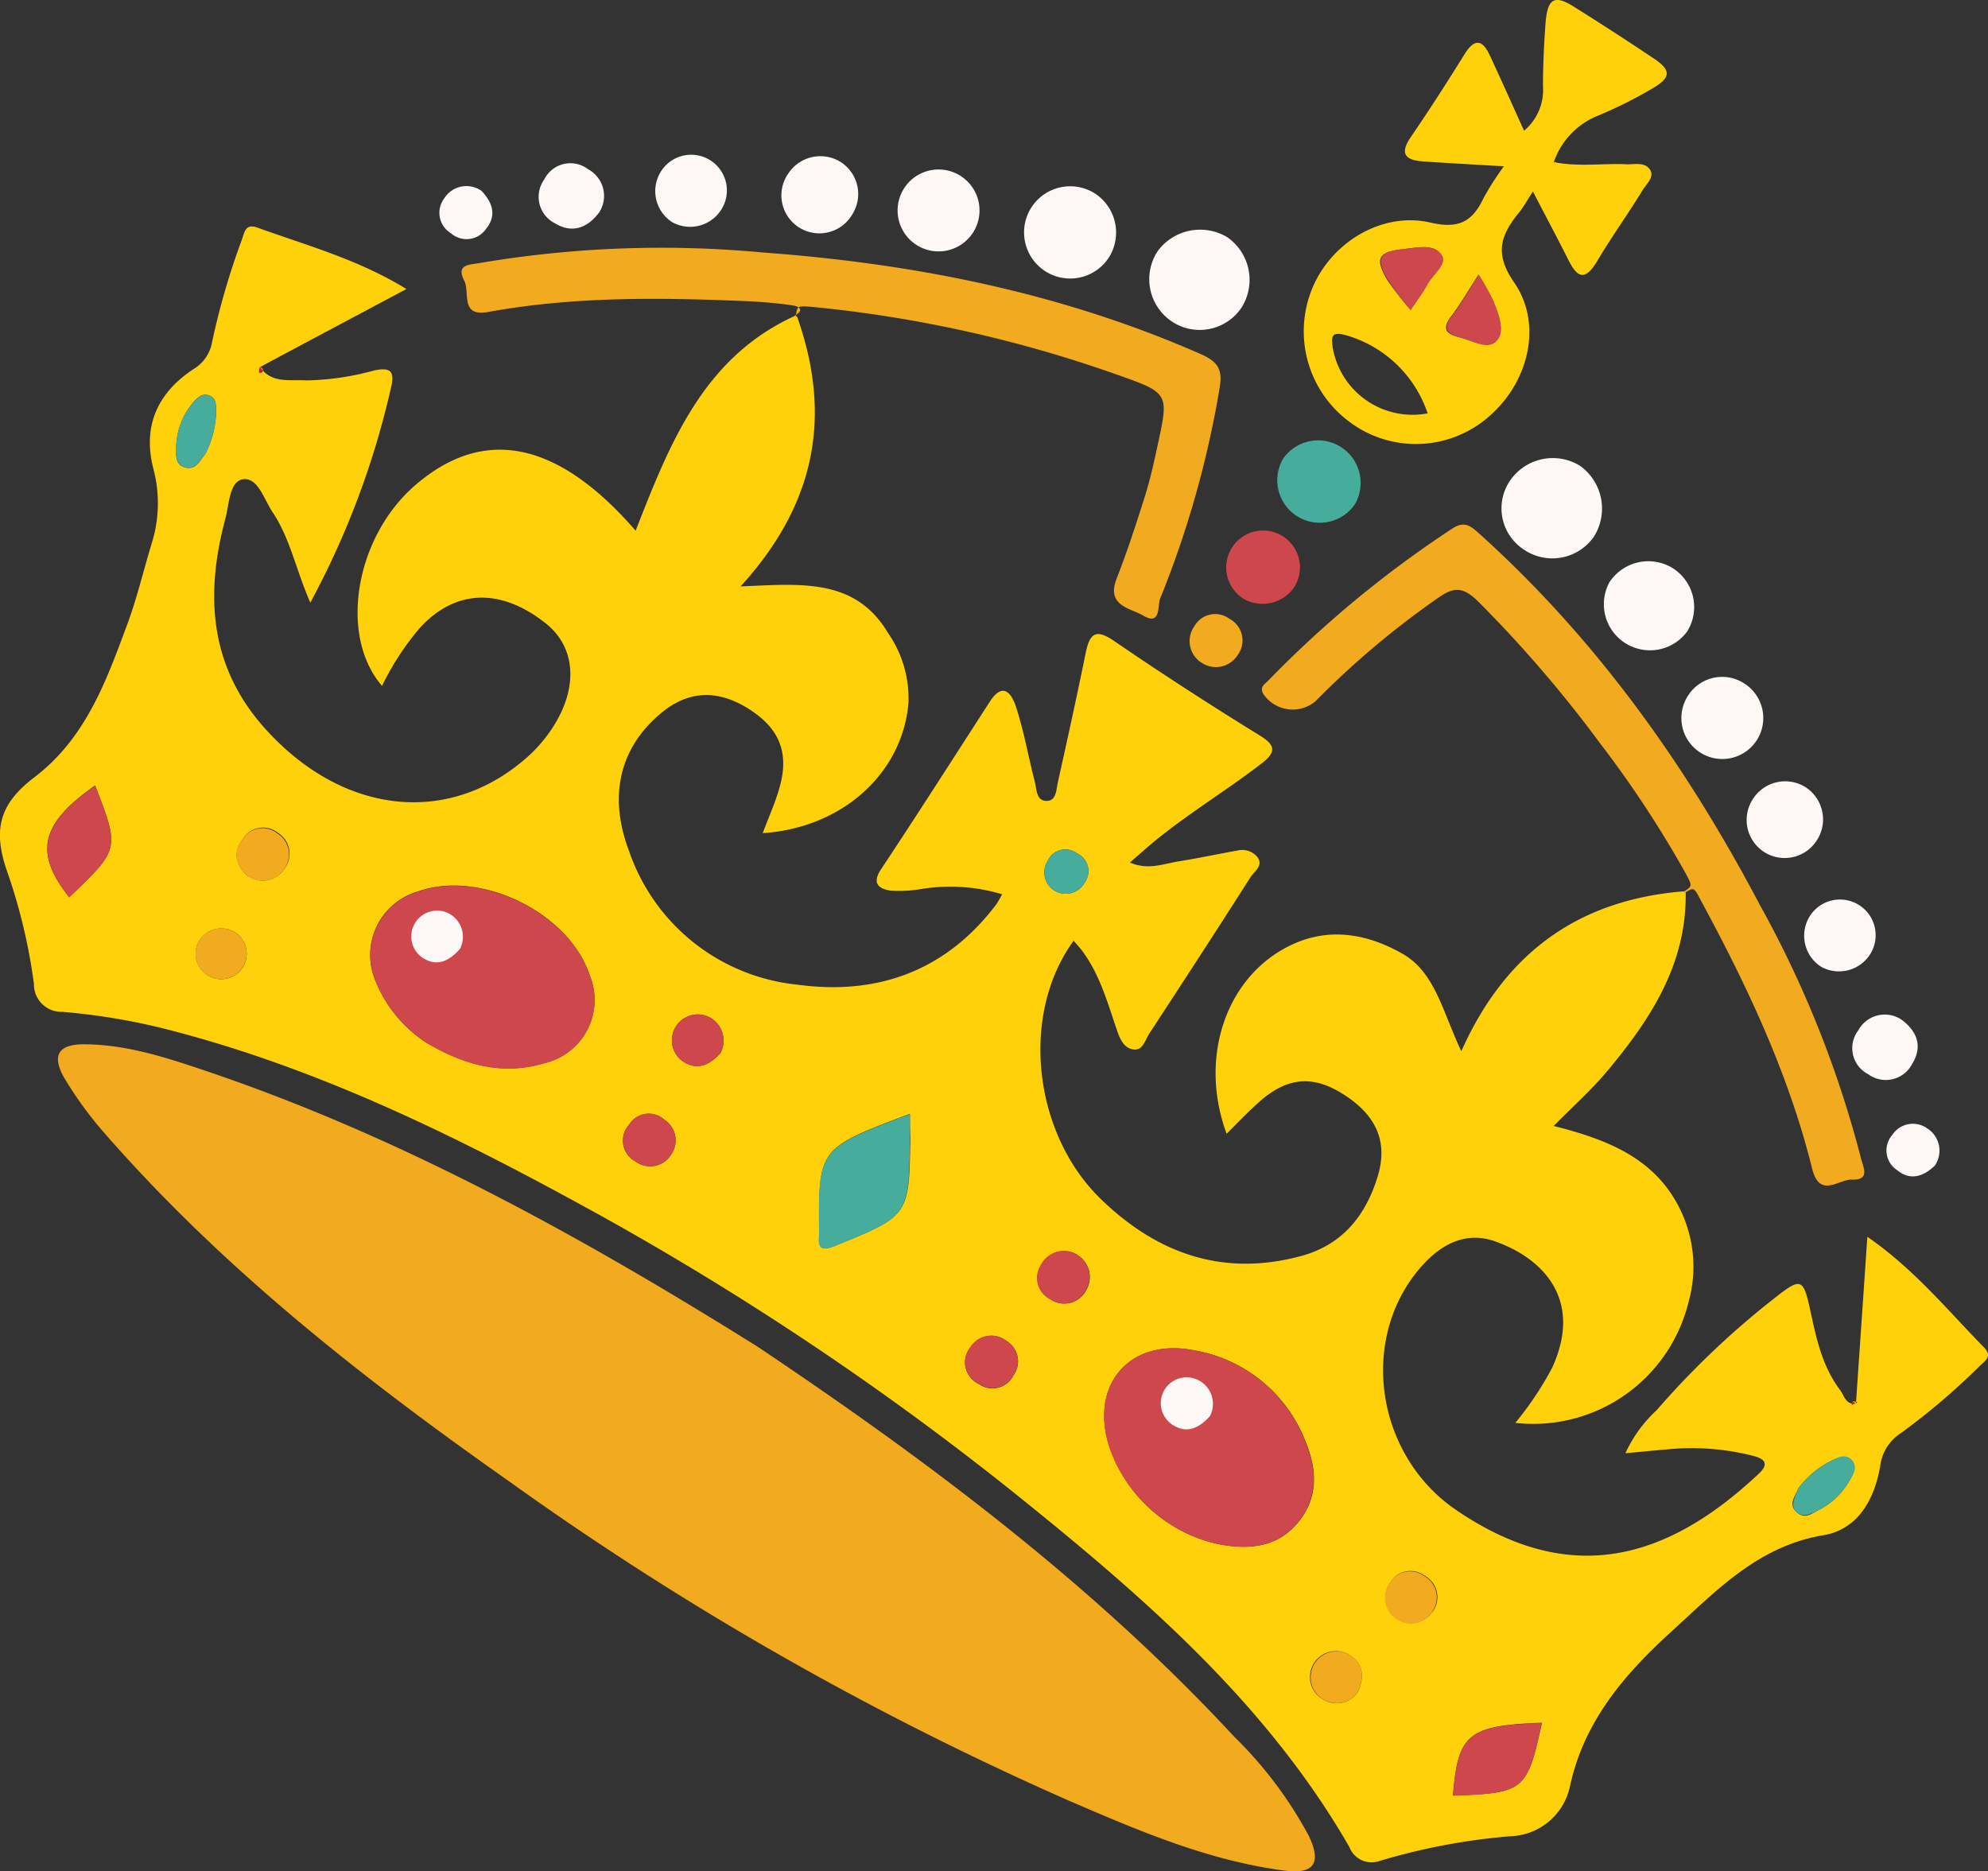 <svg id="Layer_1" data-name="Layer 1" xmlns="http://www.w3.org/2000/svg" viewBox="0 0 161.63 152.15"><rect x="0" y="0" width="161.63" height="152.15" fill="#333333" stroke="none"/><defs><style>.cls-1{fill:#ffd10a;}.cls-2{fill:#f2aa1e;}.cls-3{fill:#fdf7f6;}.cls-4{fill:#46ac9b;}.cls-5{fill:#cd474c;}.cls-6{fill:#ce2027;}</style></defs><title>crown</title><path class="cls-1" d="M307.83,294.33c.3-4.42.61-8.85.92-13.47,3.78,2.61,6.51,5.95,9.49,9,.71.74.08,1.08-.4,1.55a55.25,55.25,0,0,1-6.4,5.44,3.7,3.7,0,0,0-1.64,2.63c-.46,2.74-1.82,5.18-4.64,5.65-5.24.87-8.62,4.44-12.2,7.7-3.86,3.5-7.25,7.35-8.4,12.77a5.12,5.12,0,0,1-4.83,4,51.67,51.67,0,0,0-10.61,2,1.93,1.93,0,0,1-2.48-1.12c-6.75-11.73-16.79-20.38-27.13-28.7a242.06,242.06,0,0,0-36.22-24c-10.64-5.79-21.56-11-33.4-13.94a52.79,52.79,0,0,0-7.88-1.27,2.23,2.23,0,0,1-2.32-2.26,46.06,46.06,0,0,0-2.21-9.24c-1.15-3.36-.57-5.44,2.27-7.59,4.14-3.16,5.81-7.78,7.51-12.37.8-2.15,1.33-4.4,2-6.62a10.87,10.87,0,0,0,.16-6c-.93-3.5.29-6.24,3.26-8.19a3.19,3.19,0,0,0,1.5-2.22,59.84,59.84,0,0,1,2.41-8.28c.23-.63.28-1.34,1.25-1,4,1.45,8.2,2.58,12.13,5-4.09,2.18-8,4.26-11.91,6.35,0,.14,0,.28,0,.41s.16,0,.18,0c.14-.23,0-.34-.19-.43,1,1.41,2.48,1,3.8,1.1a22.16,22.16,0,0,0,5.54-.82c1.11-.21,1.64-.07,1.37,1.23a68.73,68.73,0,0,1-6.6,17.66c-1.16-2.65-1.63-5.16-3-7.25-.71-1-1.21-2.89-2.4-2.79s-1.19,2.05-1.51,3.22c-1.67,6.25-1.29,12.11,3.34,17.18,6.38,7,15.08,7.83,21.43,2a11.88,11.88,0,0,0,1.8-2.14c2.17-3.3,1.93-6.62-.55-8.56-3.65-2.88-7.33-2.75-10.21.4a22.06,22.06,0,0,0-3.07,4.71c-3.51-4.06-2.21-12,2.62-16.25,5.58-4.88,11.6-3.75,18,3.63,2.77-7.09,5.51-14.11,13-17.49l.14.12c2.82,8,1.55,15.15-4.61,21.9,4.85-.2,9.31-.73,12,3.8a9.33,9.33,0,0,1,1.65,5.69c-.5,5.74-5.41,10.15-11.85,10.57.49-1.31,1.06-2.55,1.41-3.86.74-2.76-.11-4.71-2.56-6.25s-4.79-1.52-7,.26c-3.41,2.77-4.47,6.71-2.7,11.35a16.18,16.18,0,0,0,13.67,10.82c6.51.89,12.09-1.12,16.17-6.53a7,7,0,0,0,.47-.82,14.65,14.65,0,0,0-6.66-.41,11.06,11.06,0,0,1-2.36.12c-1-.14-1.59-.58-.82-1.74,3-4.52,5.9-9.07,8.84-13.62,1.13-1.76,1.83-.54,2.15.46.64,2,1,4.05,1.52,6.08.15.6.11,1.5.93,1.52s.8-.9.93-1.48c.78-3.51,1.55-7,2.27-10.55.33-1.62.84-2,2.36-.94,3.87,2.65,7.82,5.2,11.81,7.66,1.42.87,1.2,1.44.1,2.29-3.25,2.5-6.82,4.57-9.87,7.33l-.81.7c1.46.63,2.68.12,3.88-.08,1.64-.26,3.26-.61,4.89-.9a1.6,1.6,0,0,1,1.58.51c.56.72-.23,1.18-.54,1.66-2.71,4.26-5.47,8.5-8.23,12.72-.34.51-.51,1.39-1.28,1.29s-1.1-.83-1.34-1.54c-.77-2.25-1.4-4.56-2.85-6.5-.21-.27-.44-.52-.68-.8-4.38,6-3.3,15.71,2.26,21.05,4.59,4.42,9.91,6.28,16.21,4.59,3.39-.91,5.31-3.32,6.27-6.55.8-2.7-.1-4.8-2.6-6.47s-4.54-1.58-6.75.22c-1,.86-2,1.89-2.95,2.86-2.36-6.38.08-13.14,5.59-15.51,3.05-1.31,6.08-.64,8.73.88s3.25,4.76,4.76,7.91c3.61-8.1,9.63-12.32,18.09-13l.15.07c.1,5.89-2.91,10.42-6.48,14.67-1.24,1.46-2.68,2.75-4.25,4.34,4.49,1.13,8.37,2.69,10.36,6.95a10.59,10.59,0,0,1,.6,7.38,13,13,0,0,1-14.08,9.81,26.62,26.62,0,0,0,3-4.49c2.49-5.46-.65-8.84-4.62-10.26-2.55-.91-4.64.36-6.27,2.33-4.78,5.77-3.43,15,3,19.45,9.18,6.31,17.05,4.23,24.57-2.79,1-.88.66-1.31-.39-1.57a20.18,20.18,0,0,0-6.43-.56c-1.21.1-2.42.22-3.91.36a10.94,10.94,0,0,1,2.55-3.51,68.64,68.64,0,0,1,9.7-9.2c2-1.57,2.22-1.5,2.76,1s1,4.66,2.48,6.62c.31.42.48,1.33,1.39.95l-.36-.1,0,.28ZM251.73,304a11.67,11.67,0,0,0,4.47,1.89c2.39.42,4.64.19,6.29-1.83s1.52-4.3.59-6.54a11.85,11.85,0,0,0-8.91-7.4c-5.36-1.14-8.75,2.77-7,7.94A12.06,12.06,0,0,0,251.73,304Zm-59.89-38.79c2.83,1.64,5.94,2.56,9.36,1.52a5.27,5.27,0,0,0,3.68-7.12c-1.68-5.12-8.92-8.65-14-6.82a5.37,5.37,0,0,0-3.41,7.29A10.76,10.76,0,0,0,191.84,265.23Zm39.07,5.65c-7.45,2.81-7.45,2.81-7.36,9.62a1.49,1.49,0,0,1,0,.21c-.13,1.12.2,1.34,1.3.89,6-2.44,6-2.42,6.09-8.8C230.92,272.23,230.91,271.67,230.91,270.88Zm-66.24-26.7c-4.45,3.1-5,5.47-2.11,9.09C166.66,249.34,166.66,249.34,164.67,244.18Zm117.62,76.21c-6,.23-6.83.9-7.23,5.92C280.84,326.1,281.09,325.9,282.29,320.39ZM176.07,256.12a2.12,2.12,0,0,0-3,.76,2.08,2.08,0,0,0,3.61,2.06A2.09,2.09,0,0,0,176.07,256.12Zm91.3,61.68c.52-1.25.36-2.37-.83-3a2.09,2.09,0,0,0-2,3.7A2.08,2.08,0,0,0,267.37,317.8Zm35.76-16.47c-.21.59-.83,1.25-.16,1.89s1.22.17,1.78-.12a6,6,0,0,0,2.58-2.47c.27-.48.58-1.1.15-1.6s-1.19-.21-1.73.08A7.42,7.42,0,0,0,303.13,301.33ZM215.52,265.9a2.16,2.16,0,0,0-.87-2.87,2.1,2.1,0,0,0-2.24,3.54C213.51,267.33,214.56,267,215.52,265.9Zm29,16.42a2.08,2.08,0,0,0-2.93.82,1.94,1.94,0,0,0,.73,2.79,2,2,0,0,0,2.94-.76A2.09,2.09,0,0,0,244.49,282.32Zm-67.38-30.76A2.09,2.09,0,0,0,180,251a2,2,0,0,0-.5-3,1.91,1.91,0,0,0-2.82.51C175.81,249.64,176.12,250.65,177.11,251.56Zm96.22,59.85a2,2,0,0,0-.61-3,1.92,1.92,0,0,0-2.81.6,2.08,2.08,0,1,0,3.42,2.37ZM173.6,217.25a7.78,7.78,0,0,0,.9-3.54c0-.49,0-1.06-.58-1.26s-.95.2-1.28.57a5.75,5.75,0,0,0-1.38,3.51c0,.68-.16,1.56.74,1.78S173.18,217.71,173.6,217.25Zm37.91,56.9a2,2,0,0,0-.57-2.81,1.88,1.88,0,0,0-2.85.39,1.92,1.92,0,0,0,.5,3A2,2,0,0,0,211.51,274.15Zm27.24,15.17a2,2,0,0,0-2.91.51,1.94,1.94,0,0,0,.67,3,1.9,1.9,0,0,0,2.81-.69A1.94,1.94,0,0,0,238.75,289.32Zm3.94-36.59a1.76,1.76,0,0,0,2.43-.67,1.59,1.59,0,0,0-.63-2.38,1.57,1.57,0,0,0-2.38.62A1.74,1.74,0,0,0,242.69,252.73Z" transform="translate(-156.93 -180.3)"/><path class="cls-2" d="M218.53,289.8c13.92,9.33,27.29,19.35,38.74,31.7a33.26,33.26,0,0,1,6.07,8.07c1.06,2.24.41,3.14-2,2.82-6.15-.8-11.79-3.22-17.41-5.64a253.19,253.19,0,0,1-45.6-26c-12-8.44-23.49-17.46-33.15-28.6a30.41,30.41,0,0,1-2.9-4c-1.23-2-.68-3,1.67-2.94,3.43.05,6.66,1.13,9.86,2.21C189.71,272.81,204.32,280.91,218.53,289.8Z" transform="translate(-156.93 -180.3)"/><path class="cls-1" d="M279.2,193.82c-2.38-.14-4.44-.25-6.5-.39-1.4-.09-2.07-.53-1.06-2,1.51-2.2,2.95-4.45,4.36-6.72.83-1.34,1.48-1.17,2.07.12.93,2,1.82,4,2.77,6.1a4.32,4.32,0,0,0,1.54-3.6c0-1.73.08-3.46.21-5.18.16-2,.74-2.3,2.34-1.28q3.19,2,6.36,4.12c1.54,1,1.55,1.61-.08,2.54a35.88,35.88,0,0,1-4.25,2.13,6.25,6.25,0,0,0-3.7,3.82c2,.41,4,.08,6,.18.63,0,1.4-.18,1.81.42s-.28,1.17-.59,1.68c-1.22,2-2.56,3.84-3.73,5.83-1,1.63-1.61,1.23-2.31-.16-.89-1.78-1.83-3.53-2.88-5.56-.48.73-.74,1.23-1.09,1.66-1.47,1.81-2.12,3.3-.44,5.73,2.37,3.43,1.16,8.15-2.05,10.91a9,9,0,0,1-11.36.41,9.15,9.15,0,0,1-3-10.83c1.53-3.72,5.65-6.27,9.62-5.35,2.33.54,3.41-.11,4.31-2A23.72,23.72,0,0,1,279.2,193.82ZM273,213.91a9.86,9.86,0,0,0-6.66-6.36c-1.19-.32-1.17.13-1.06,1A6.59,6.59,0,0,0,273,213.91Zm-1.39-8.4c.54-.83,1-1.45,1.36-2.12s1.57-1.6,1.16-2.31c-.56-1-1.93-.65-3-.54-2.2.23-2.47.76-1.35,2.62A28.12,28.12,0,0,0,271.63,205.51Zm5.52-2.87c-.86,1.33-1.47,2.4-2.2,3.36s-.54,1.43.63,1.72,2.38,1,3,.31.18-2.18-.24-3.25A20.47,20.47,0,0,0,277.15,202.64Z" transform="translate(-156.93 -180.3)"/><path class="cls-2" d="M221.63,206.11l-.14-.12c.79-.41.55-.76-.13-.86-1.21-.18-2.43-.28-3.65-.34-7.06-.3-14.12-.4-21.11.88-2.29.41-1.44-1.62-1.93-2.56-.71-1.36.51-1.28,1.29-1.43a88.49,88.49,0,0,1,23-.85c12.27.9,24.22,3.26,35.57,8.25,1.51.66,1.82,1.32,1.54,2.87a80.74,80.74,0,0,1-4.81,17c-.23.55.08,2.27-1.37,1.41-1-.61-3.05-.77-2.18-3s1.6-4.47,2.31-6.73c.41-1.3.71-2.64,1-4,.93-4.26,1-4.36-3-5.77a104,104,0,0,0-25.2-5.62C221.73,205.16,221.73,205.19,221.63,206.11Z" transform="translate(-156.93 -180.3)"/><path class="cls-2" d="M293.9,252.91l-.15-.07c.78-.48.79-.48.25-1.49a88,88,0,0,0-7-10.64,102,102,0,0,0-10-11.61c-1.07-1-1.8-1.13-3.07-.24a70.13,70.13,0,0,0-10.05,8.46,2.88,2.88,0,0,1-4.26-.63c-.28-.55.14-.76.42-1.05A88.46,88.46,0,0,1,275,223.28c1-.67,1.53-.19,2.2.41,9.53,8.58,16.84,18.86,22.78,30.13a87.31,87.31,0,0,1,8.24,20.61c.18.75.82,1.85-.75,1.78-1.1,0-2.6,1.55-3.21-.9-1.92-7.74-5.31-14.9-9.09-21.88C294.65,252.41,294.61,252.44,293.9,252.91Z" transform="translate(-156.93 -180.3)"/><path class="cls-3" d="M252.16,206.41a4.14,4.14,0,0,1-1.08-5.73,4.29,4.29,0,0,1,5.62-1.1,4.22,4.22,0,0,1,1.17,5.73A4.09,4.09,0,0,1,252.16,206.41Z" transform="translate(-156.93 -180.3)"/><path class="cls-3" d="M285.4,218.18a4.28,4.28,0,0,1,1.11,5.77,4.12,4.12,0,0,1-5.74,1,4,4,0,0,1-1.09-5.54A4.21,4.21,0,0,1,285.4,218.18Z" transform="translate(-156.93 -180.3)"/><path class="cls-3" d="M247.07,201.26a3.75,3.75,0,1,1-1-5.15A3.8,3.8,0,0,1,247.07,201.26Z" transform="translate(-156.93 -180.3)"/><path class="cls-3" d="M294.09,231.66a3.75,3.75,0,0,1-6.32-4,3.78,3.78,0,0,1,5.1-1.2A3.74,3.74,0,0,1,294.09,231.66Z" transform="translate(-156.93 -180.3)"/><path class="cls-4" d="M267.07,221.33a3.46,3.46,0,0,1-5.81-3.75,3.46,3.46,0,0,1,5.81,3.75Z" transform="translate(-156.93 -180.3)"/><path class="cls-3" d="M236,199.27a3.33,3.33,0,0,1-4.55.95,3.33,3.33,0,1,1,4.55-.95Z" transform="translate(-156.93 -180.3)"/><path class="cls-3" d="M298.71,235.85a3.33,3.33,0,1,1-4.53,1A3.28,3.28,0,0,1,298.71,235.85Z" transform="translate(-156.93 -180.3)"/><path class="cls-3" d="M226.23,197.72a3.09,3.09,0,1,1-5.19-3.34,3.12,3.12,0,0,1,4.17-.95A3.09,3.09,0,0,1,226.23,197.72Z" transform="translate(-156.93 -180.3)"/><path class="cls-3" d="M303.72,244.3a3.12,3.12,0,0,1,.92,4.33,3.09,3.09,0,0,1-5.22-3.32A3.11,3.11,0,0,1,303.72,244.3Z" transform="translate(-156.93 -180.3)"/><path class="cls-5" d="M262.15,228.05a3.12,3.12,0,0,1-4,1,3,3,0,1,1,4-1Z" transform="translate(-156.93 -180.3)"/><path class="cls-3" d="M211.59,198.37a3,3,0,0,1-1-4,2.9,2.9,0,1,1,5.07,2.83A3,3,0,0,1,211.59,198.37Z" transform="translate(-156.93 -180.3)"/><path class="cls-3" d="M305,258.91a3,3,0,0,1-1-4,2.9,2.9,0,1,1,5.05,2.86A3,3,0,0,1,305,258.91Z" transform="translate(-156.93 -180.3)"/><path class="cls-3" d="M311.52,263.2c1.36,1,1.71,2.26.87,3.61a2.41,2.41,0,0,1-3.57.83,2.38,2.38,0,0,1-.81-3.56A2.45,2.45,0,0,1,311.52,263.2Z" transform="translate(-156.93 -180.3)"/><path class="cls-3" d="M205.66,197.55c-1,1.35-2.27,1.73-3.62.9a2.41,2.41,0,0,1-.86-3.56,2.37,2.37,0,0,1,3.55-.84A2.47,2.47,0,0,1,205.66,197.55Z" transform="translate(-156.93 -180.3)"/><path class="cls-2" d="M254.66,234.21a2.08,2.08,0,0,1-.62-3,1.94,1.94,0,0,1,2.83-.61,2,2,0,0,1,.66,3A2.09,2.09,0,0,1,254.66,234.21Z" transform="translate(-156.93 -180.3)"/><path class="cls-3" d="M314.23,275.08c-.93.89-2,1.24-3.06.36a1.91,1.91,0,0,1-.4-2.85,2,2,0,0,1,2.84-.55A2.14,2.14,0,0,1,314.23,275.08Z" transform="translate(-156.93 -180.3)"/><path class="cls-3" d="M196.08,195.82c.89.94,1.25,2,.38,3.07a1.92,1.92,0,0,1-2.86.38,1.94,1.94,0,0,1-.56-2.83A2.13,2.13,0,0,1,196.08,195.82Z" transform="translate(-156.93 -180.3)"/><path class="cls-5" d="M251.73,304a12.06,12.06,0,0,1-4.58-5.94c-1.73-5.17,1.66-9.08,7-7.94a11.85,11.85,0,0,1,8.91,7.4c.93,2.24,1.06,4.53-.59,6.54s-3.9,2.25-6.29,1.83A11.67,11.67,0,0,1,251.73,304Z" transform="translate(-156.93 -180.3)"/><path class="cls-5" d="M191.84,265.23a10.76,10.76,0,0,1-4.36-5.13,5.37,5.37,0,0,1,3.41-7.29c5.07-1.83,12.31,1.7,14,6.82a5.27,5.27,0,0,1-3.68,7.12C197.78,267.79,194.67,266.87,191.84,265.23Z" transform="translate(-156.93 -180.3)"/><path class="cls-4" d="M230.91,270.88c0,.79,0,1.35,0,1.92-.07,6.38-.08,6.36-6.09,8.8-1.1.45-1.43.23-1.3-.89a1.49,1.49,0,0,0,0-.21C223.46,273.69,223.46,273.69,230.91,270.88Z" transform="translate(-156.93 -180.3)"/><path class="cls-5" d="M164.67,244.18c2,5.16,2,5.16-2.11,9.09C159.7,249.65,160.22,247.28,164.67,244.18Z" transform="translate(-156.93 -180.3)"/><path class="cls-5" d="M282.29,320.39c-1.2,5.51-1.45,5.71-7.23,5.92C275.46,321.29,276.26,320.62,282.29,320.39Z" transform="translate(-156.93 -180.3)"/><path class="cls-2" d="M176.07,256.12a2.09,2.09,0,0,1,.6,2.82,2.08,2.08,0,0,1-3.61-2.06A2.12,2.12,0,0,1,176.07,256.12Z" transform="translate(-156.93 -180.3)"/><path class="cls-2" d="M267.37,317.8a2.08,2.08,0,0,1-2.78.72,2.09,2.09,0,0,1,2-3.7C267.73,315.43,267.89,316.55,267.37,317.8Z" transform="translate(-156.93 -180.3)"/><path class="cls-4" d="M303.13,301.33a7.42,7.42,0,0,1,2.62-2.22c.54-.29,1.19-.69,1.73-.08s.12,1.12-.15,1.6a6,6,0,0,1-2.58,2.47c-.56.29-1.24.65-1.78.12S302.92,301.92,303.13,301.33Z" transform="translate(-156.93 -180.3)"/><path class="cls-5" d="M215.52,265.9c-1,1.12-2,1.43-3.11.67a2.1,2.1,0,0,1,2.24-3.54A2.16,2.16,0,0,1,215.52,265.9Z" transform="translate(-156.93 -180.3)"/><path class="cls-3" d="M194.33,257.45c-1,1.13-2,1.44-3.11.68a2.1,2.1,0,0,1,2.24-3.54A2.15,2.15,0,0,1,194.33,257.45Z" transform="translate(-156.93 -180.3)"/><path class="cls-3" d="M255.31,295.43c-1,1.12-2,1.43-3.12.67a2.1,2.1,0,0,1,2.25-3.54A2.16,2.16,0,0,1,255.31,295.43Z" transform="translate(-156.93 -180.3)"/><path class="cls-5" d="M244.49,282.32a2.09,2.09,0,0,1,.74,2.85,2,2,0,0,1-2.94.76,1.94,1.94,0,0,1-.73-2.79A2.08,2.08,0,0,1,244.49,282.32Z" transform="translate(-156.93 -180.3)"/><path class="cls-2" d="M177.11,251.56c-1-.91-1.3-1.92-.47-3a1.91,1.91,0,0,1,2.82-.51,2,2,0,0,1,.5,3A2.09,2.09,0,0,1,177.11,251.56Z" transform="translate(-156.93 -180.3)"/><path class="cls-2" d="M273.33,311.41a2.08,2.08,0,1,1-3.42-2.37,1.92,1.92,0,0,1,2.81-.6A2,2,0,0,1,273.33,311.41Z" transform="translate(-156.93 -180.3)"/><path class="cls-4" d="M173.6,217.25c-.42.46-.77,1.27-1.6,1.06s-.79-1.1-.74-1.78a5.75,5.75,0,0,1,1.38-3.51c.33-.37.74-.77,1.28-.57s.59.77.58,1.26A7.78,7.78,0,0,1,173.6,217.25Z" transform="translate(-156.93 -180.3)"/><path class="cls-5" d="M211.51,274.15a2,2,0,0,1-2.92.57,1.92,1.92,0,0,1-.5-3,1.88,1.88,0,0,1,2.85-.39A2,2,0,0,1,211.51,274.15Z" transform="translate(-156.93 -180.3)"/><path class="cls-5" d="M238.75,289.32a1.94,1.94,0,0,1,.57,2.8,1.9,1.9,0,0,1-2.81.69,1.94,1.94,0,0,1-.67-3A2,2,0,0,1,238.75,289.32Z" transform="translate(-156.93 -180.3)"/><path class="cls-4" d="M242.69,252.73a1.74,1.74,0,0,1-.58-2.43,1.57,1.57,0,0,1,2.38-.62,1.59,1.59,0,0,1,.63,2.38A1.76,1.76,0,0,1,242.69,252.73Z" transform="translate(-156.93 -180.3)"/><path class="cls-6" d="M307.83,294.33l-.35.21,0-.28.36.1Z" transform="translate(-156.93 -180.3)"/><path class="cls-6" d="M178,210.18c.19.09.33.2.19.43,0,0-.12,0-.18,0s0-.27,0-.41Z" transform="translate(-156.93 -180.3)"/><path class="cls-5" d="M271.63,205.51a28.12,28.12,0,0,1-1.8-2.35c-1.12-1.86-.85-2.39,1.35-2.62,1-.11,2.41-.41,3,.54.41.71-.73,1.53-1.16,2.31S272.17,204.68,271.63,205.51Z" transform="translate(-156.93 -180.3)"/><path class="cls-5" d="M277.15,202.64a20.47,20.47,0,0,1,1.21,2.14c.42,1.07,1,2.47.24,3.25s-2-.06-3-.31-1.4-.71-.63-1.72S276.29,204,277.15,202.64Z" transform="translate(-156.93 -180.3)"/></svg>